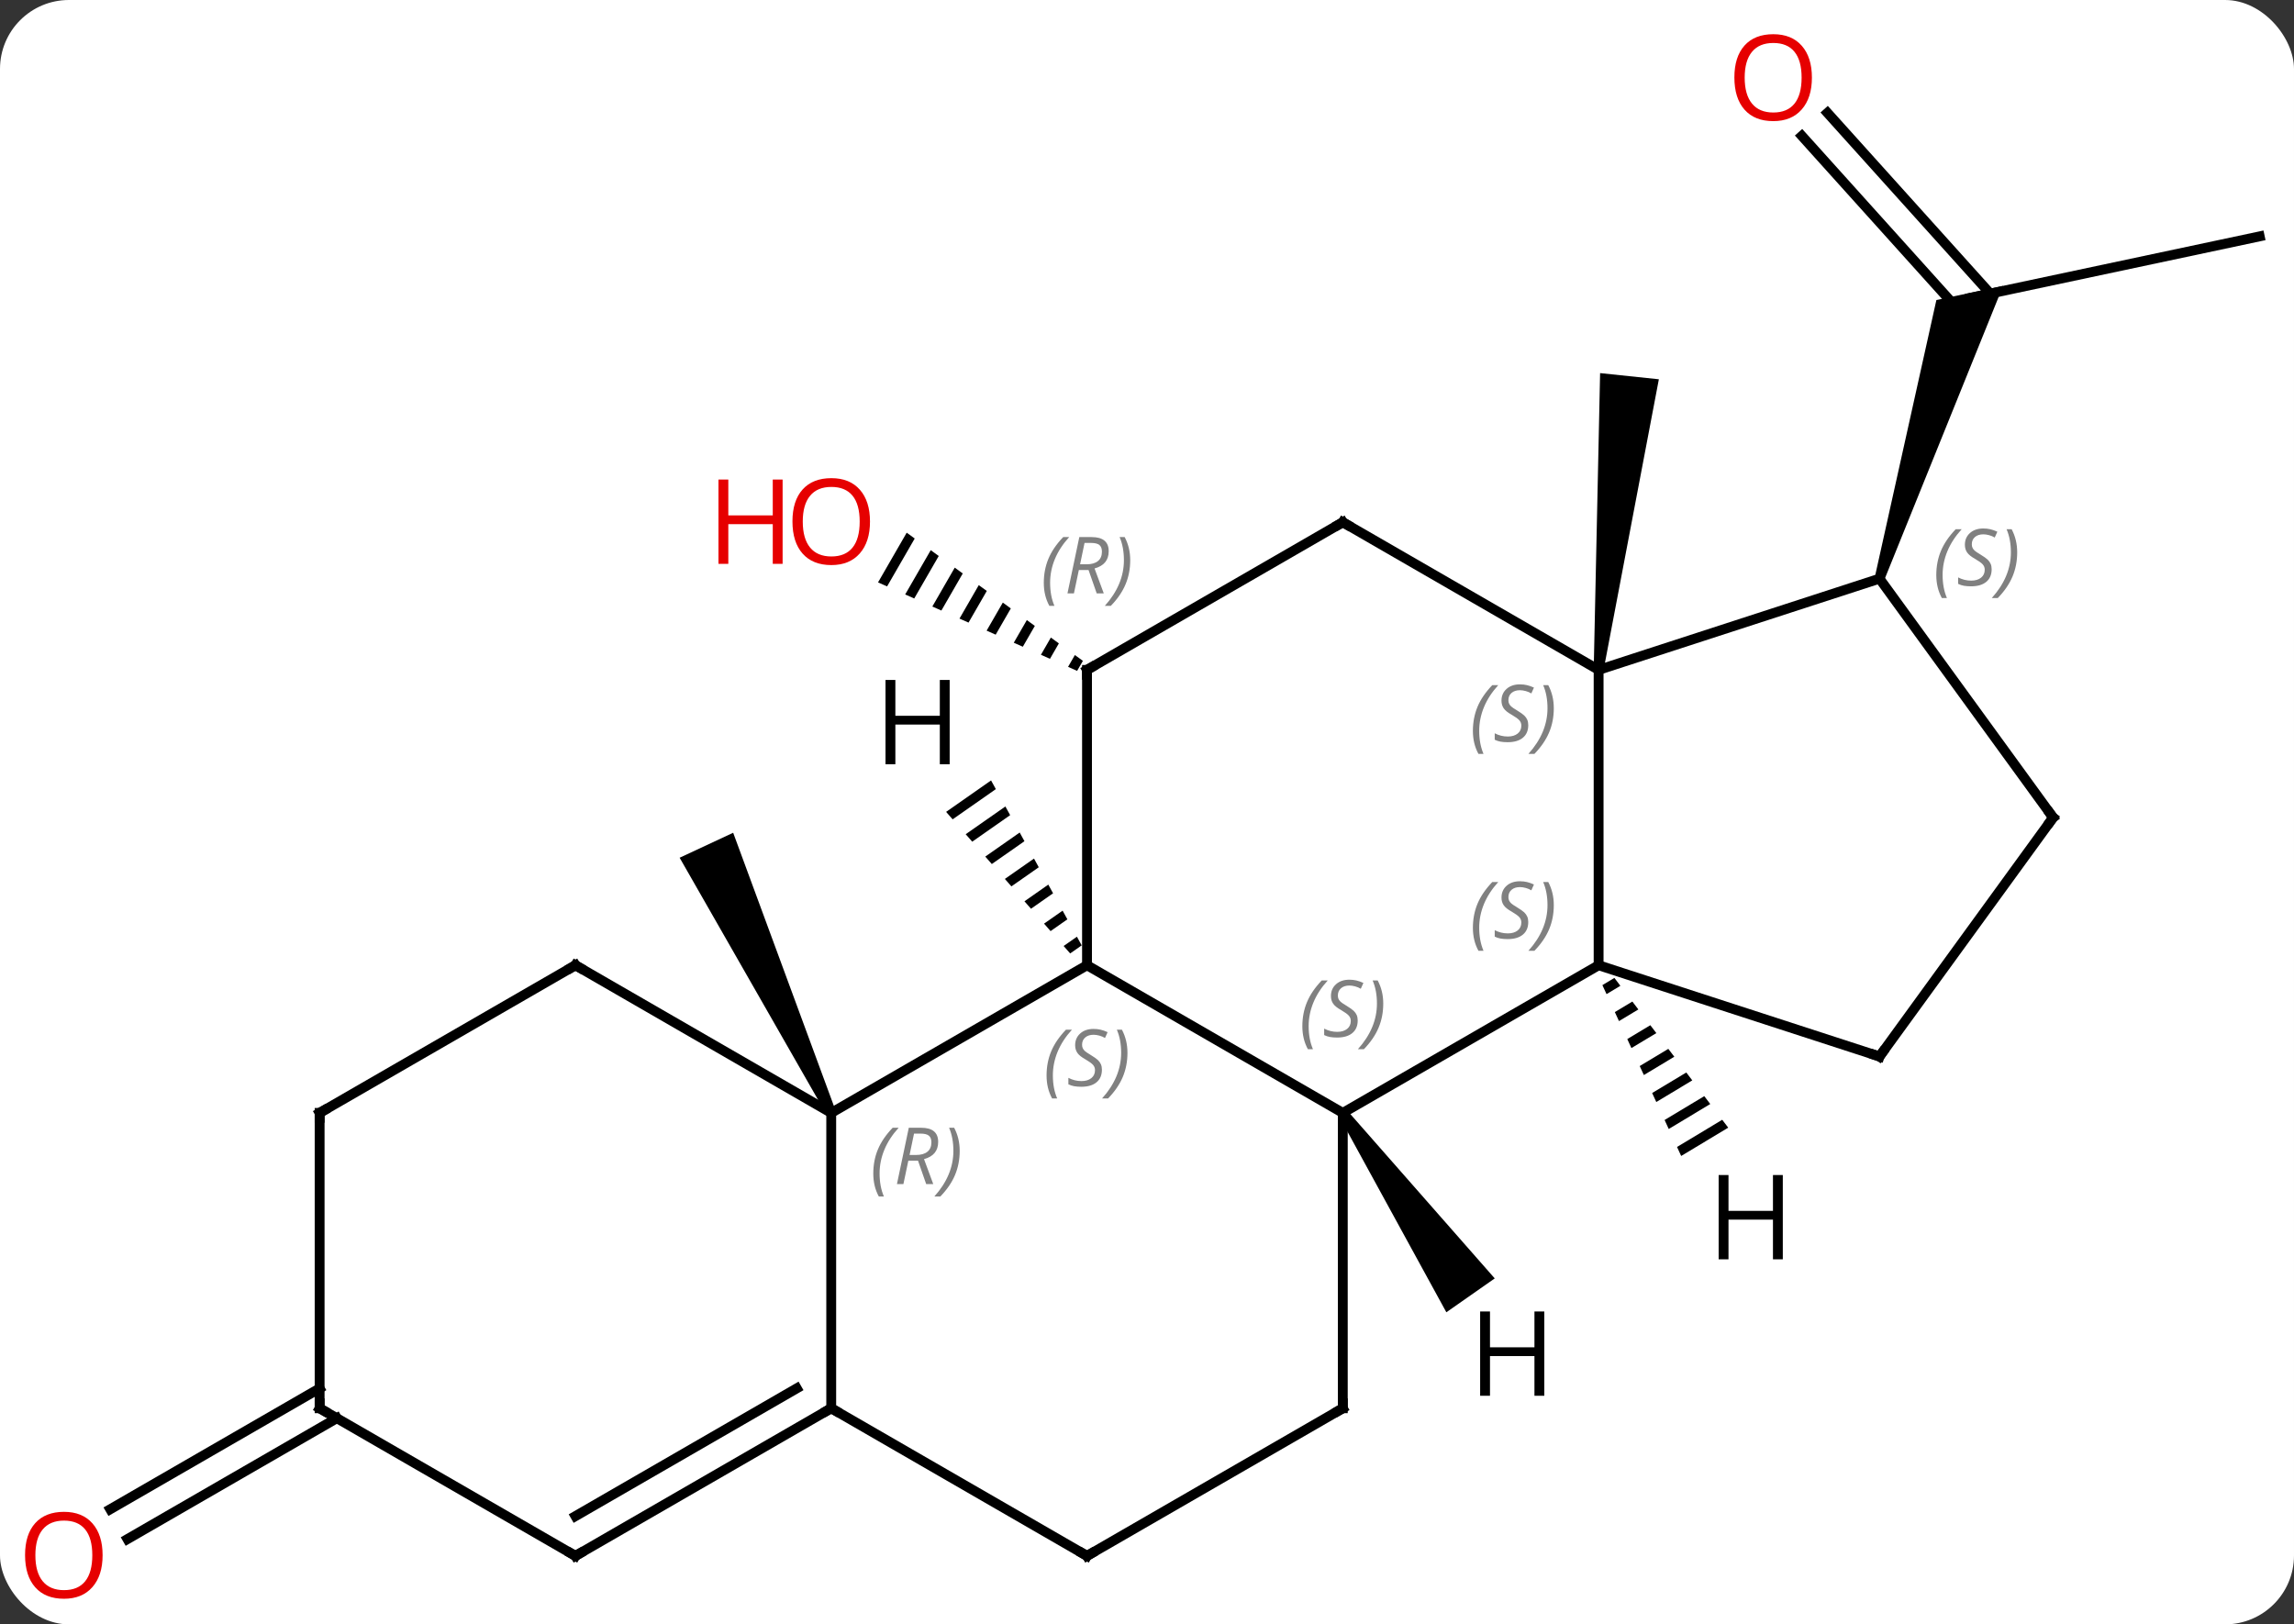 <svg width="233" viewBox="0 0 233 165" style="fill-opacity:1; color-rendering:auto; color-interpolation:auto; text-rendering:auto; stroke:black; stroke-linecap:square; stroke-miterlimit:10; shape-rendering:auto; stroke-opacity:1; fill:black; stroke-dasharray:none; font-weight:normal; stroke-width:1; font-family:'Open Sans'; font-style:normal; stroke-linejoin:miter; font-size:12; stroke-dashoffset:0; image-rendering:auto;" height="165" class="cas-substance-image" xmlns:xlink="http://www.w3.org/1999/xlink" xmlns="http://www.w3.org/2000/svg"><rect x="0" y="0" width="233" height="165" fill="#333333" stroke="none"/><svg class="cas-substance-single-component"><rect y="0" x="0" width="233" stroke="none" ry="7" rx="7" height="165" fill="white" class="cas-substance-group"/><svg y="0" x="0" width="233" viewBox="0 0 233 165" style="fill:black;" height="165" class="cas-substance-single-component-image"><svg><g><g transform="translate(118,83)" style="text-rendering:geometricPrecision; color-rendering:optimizeQuality; color-interpolation:linearRGB; stroke-linecap:butt; image-rendering:optimizeQuality;"><path style="stroke:none;" d="M-33.12 29.837 L-34.026 30.259 L-48.97 4.127 L-43.532 1.591 Z"/><path style="stroke:none;" d="M-25.907 -28.891 L-28.818 -23.842 L-28.818 -23.842 L-27.899 -23.434 L-27.899 -23.434 L-25.093 -28.299 L-25.907 -28.891 ZM-23.466 -27.115 L-26.061 -22.616 L-26.061 -22.616 L-25.142 -22.208 L-25.142 -22.208 L-22.653 -26.523 L-22.653 -26.523 L-23.466 -27.115 ZM-21.026 -25.34 L-23.303 -21.391 L-23.303 -21.391 L-22.384 -20.982 L-22.384 -20.982 L-20.213 -24.748 L-20.213 -24.748 L-21.026 -25.34 ZM-18.586 -23.564 L-20.546 -20.165 L-19.627 -19.757 L-19.627 -19.757 L-17.772 -22.973 L-17.772 -22.973 L-18.586 -23.564 ZM-16.145 -21.789 L-17.789 -18.94 L-17.789 -18.94 L-16.869 -18.531 L-16.869 -18.531 L-15.332 -21.197 L-15.332 -21.197 L-16.145 -21.789 ZM-13.705 -20.014 L-15.031 -17.714 L-14.112 -17.306 L-14.112 -17.306 L-12.892 -19.422 L-12.892 -19.422 L-13.705 -20.014 ZM-11.265 -18.238 L-12.274 -16.488 L-12.274 -16.488 L-11.355 -16.08 L-11.355 -16.08 L-10.451 -17.646 L-10.451 -17.646 L-11.265 -18.238 ZM-8.825 -16.463 L-9.517 -15.263 L-9.517 -15.263 L-8.598 -14.854 L-8.598 -14.854 L-8.011 -15.871 L-8.011 -15.871 L-8.825 -16.463 Z"/><path style="stroke:none;" d="M44.867 -14.9 L43.873 -15.004 L44.521 -45.1 L50.489 -44.474 Z"/><line y2="-58.992" y1="-52.755" x2="111.516" x1="82.17" style="fill:none;"/><line y2="-71.537" y1="-53.175" x2="67.613" x1="84.147" style="fill:none;"/><line y2="-69.195" y1="-51.584" x2="65.012" x1="80.87" style="fill:none;"/><path style="stroke:none;" d="M73.376 -24.067 L72.424 -24.377 L78.678 -52.524 L85.454 -53.964 Z"/><line y2="61.058" y1="73.338" x2="-83.786" x1="-105.053" style="fill:none;"/><line y2="58.027" y1="70.306" x2="-85.536" x1="-106.803" style="fill:none;"/><line y2="30.048" y1="15.048" x2="18.387" x1="-7.593" style="fill:none;"/><line y2="30.048" y1="15.048" x2="-33.573" x1="-7.593" style="fill:none;"/><line y2="-14.952" y1="15.048" x2="-7.593" x1="-7.593" style="fill:none;"/><line y2="15.048" y1="30.048" x2="44.37" x1="18.387" style="fill:none;"/><line y2="60.048" y1="30.048" x2="18.387" x1="18.387" style="fill:none;"/><line y2="60.048" y1="30.048" x2="-33.573" x1="-33.573" style="fill:none;"/><line y2="15.048" y1="30.048" x2="-59.553" x1="-33.573" style="fill:none;"/><line y2="-29.952" y1="-14.952" x2="18.387" x1="-7.593" style="fill:none;"/><line y2="-14.952" y1="15.048" x2="44.37" x1="44.37" style="fill:none;"/><line y2="24.318" y1="15.048" x2="72.9" x1="44.37" style="fill:none;"/><line y2="75.048" y1="60.048" x2="-7.593" x1="18.387" style="fill:none;"/><line y2="75.048" y1="60.048" x2="-7.593" x1="-33.573" style="fill:none;"/><line y2="75.048" y1="60.048" x2="-59.553" x1="-33.573" style="fill:none;"/><line y2="71.007" y1="58.027" x2="-59.553" x1="-37.073" style="fill:none;"/><line y2="30.048" y1="15.048" x2="-85.536" x1="-59.553" style="fill:none;"/><line y2="-14.952" y1="-29.952" x2="44.37" x1="18.387" style="fill:none;"/><line y2="-24.222" y1="-14.952" x2="72.9" x1="44.37" style="fill:none;"/><line y2="0.048" y1="24.318" x2="90.534" x1="72.9" style="fill:none;"/><line y2="60.048" y1="75.048" x2="-85.536" x1="-59.553" style="fill:none;"/><line y2="60.048" y1="30.048" x2="-85.536" x1="-85.536" style="fill:none;"/><line y2="0.048" y1="-24.222" x2="90.534" x1="72.9" style="fill:none;"/><path style="stroke:none;" d="M-17.338 -3.725 L-21.904 -0.53 L-21.241 0.227 L-21.241 0.227 L-16.853 -2.843 L-16.853 -2.843 L-17.338 -3.725 ZM-15.884 -1.079 L-19.915 1.74 L-19.251 2.497 L-15.4 -0.198 L-15.884 -1.079 ZM-14.431 1.566 L-17.925 4.011 L-17.925 4.011 L-17.262 4.768 L-17.262 4.768 L-13.947 2.448 L-14.431 1.566 ZM-12.978 4.212 L-15.936 6.281 L-15.273 7.038 L-12.494 5.094 L-12.978 4.212 ZM-11.525 6.857 L-13.946 8.552 L-13.946 8.552 L-13.283 9.309 L-13.283 9.309 L-11.04 7.739 L-11.525 6.857 ZM-10.072 9.503 L-11.957 10.822 L-11.957 10.822 L-11.294 11.579 L-9.587 10.385 L-9.587 10.385 L-10.072 9.503 ZM-8.618 12.149 L-9.967 13.093 L-9.967 13.093 L-9.304 13.849 L-8.134 13.031 L-8.134 13.031 L-8.618 12.149 Z"/><path style="stroke:none;" d="M17.977 30.335 L18.797 29.761 L33.82 46.859 L28.905 50.3 Z"/><path style="stroke:none;" d="M45.973 16.335 L44.754 17.068 L44.754 17.068 L45.175 17.982 L46.581 17.136 L45.973 16.335 ZM47.798 18.737 L46.018 19.808 L46.439 20.721 L48.407 19.538 L47.798 18.737 ZM49.624 21.139 L47.281 22.548 L47.281 22.548 L47.702 23.461 L50.233 21.94 L50.233 21.94 L49.624 21.139 ZM51.45 23.541 L48.545 25.288 L48.545 25.288 L48.966 26.201 L52.058 24.341 L52.058 24.341 L51.45 23.541 ZM53.275 25.942 L49.808 28.028 L50.229 28.941 L53.884 26.743 L53.884 26.743 L53.275 25.942 ZM55.101 28.344 L51.072 30.768 L51.493 31.681 L51.493 31.681 L55.709 29.145 L55.709 29.145 L55.101 28.344 ZM56.926 30.746 L52.335 33.508 L52.335 33.508 L52.756 34.421 L57.535 31.547 L57.535 31.547 L56.926 30.746 Z"/></g><g transform="translate(118,83)" style="fill:rgb(230,0,0); text-rendering:geometricPrecision; color-rendering:optimizeQuality; image-rendering:optimizeQuality; font-family:'Open Sans'; stroke:rgb(230,0,0); color-interpolation:linearRGB;"><path style="stroke:none;" d="M-29.636 -30.022 Q-29.636 -27.96 -30.675 -26.78 Q-31.714 -25.6 -33.557 -25.6 Q-35.448 -25.6 -36.479 -26.765 Q-37.511 -27.929 -37.511 -30.038 Q-37.511 -32.132 -36.479 -33.28 Q-35.448 -34.429 -33.557 -34.429 Q-31.698 -34.429 -30.667 -33.257 Q-29.636 -32.085 -29.636 -30.022 ZM-36.464 -30.022 Q-36.464 -28.288 -35.721 -27.382 Q-34.979 -26.475 -33.557 -26.475 Q-32.136 -26.475 -31.409 -27.374 Q-30.682 -28.272 -30.682 -30.022 Q-30.682 -31.757 -31.409 -32.647 Q-32.136 -33.538 -33.557 -33.538 Q-34.979 -33.538 -35.721 -32.639 Q-36.464 -31.741 -36.464 -30.022 Z"/><path style="stroke:none;" d="M-38.511 -25.725 L-39.511 -25.725 L-39.511 -29.757 L-44.026 -29.757 L-44.026 -25.725 L-45.026 -25.725 L-45.026 -34.288 L-44.026 -34.288 L-44.026 -30.647 L-39.511 -30.647 L-39.511 -34.288 L-38.511 -34.288 L-38.511 -25.725 Z"/><path style="stroke:none;" d="M66.034 -75.118 Q66.034 -73.056 64.995 -71.876 Q63.956 -70.696 62.113 -70.696 Q60.222 -70.696 59.191 -71.861 Q58.16 -73.025 58.16 -75.134 Q58.16 -77.228 59.191 -78.376 Q60.222 -79.525 62.113 -79.525 Q63.972 -79.525 65.003 -78.353 Q66.034 -77.181 66.034 -75.118 ZM59.206 -75.118 Q59.206 -73.384 59.949 -72.478 Q60.691 -71.571 62.113 -71.571 Q63.535 -71.571 64.261 -72.47 Q64.988 -73.368 64.988 -75.118 Q64.988 -76.853 64.261 -77.743 Q63.535 -78.634 62.113 -78.634 Q60.691 -78.634 59.949 -77.736 Q59.206 -76.837 59.206 -75.118 Z"/><path style="stroke:none;" d="M-107.579 74.978 Q-107.579 77.04 -108.618 78.22 Q-109.657 79.4 -111.5 79.4 Q-113.391 79.4 -114.422 78.236 Q-115.454 77.071 -115.454 74.962 Q-115.454 72.868 -114.422 71.72 Q-113.391 70.571 -111.5 70.571 Q-109.641 70.571 -108.61 71.743 Q-107.579 72.915 -107.579 74.978 ZM-114.407 74.978 Q-114.407 76.712 -113.664 77.618 Q-112.922 78.525 -111.5 78.525 Q-110.079 78.525 -109.352 77.626 Q-108.625 76.728 -108.625 74.978 Q-108.625 73.243 -109.352 72.353 Q-110.079 71.462 -111.5 71.462 Q-112.922 71.462 -113.664 72.361 Q-114.407 73.259 -114.407 74.978 Z"/></g><g transform="translate(118,83)" style="font-size:8.4px; fill:gray; text-rendering:geometricPrecision; image-rendering:optimizeQuality; color-rendering:optimizeQuality; font-family:'Open Sans'; font-style:italic; stroke:gray; color-interpolation:linearRGB;"><path style="stroke:none;" d="M-11.701 26.251 Q-11.701 24.923 -11.233 23.798 Q-10.764 22.673 -9.733 21.595 L-9.123 21.595 Q-10.092 22.657 -10.576 23.829 Q-11.061 25.001 -11.061 26.235 Q-11.061 27.564 -10.623 28.579 L-11.139 28.579 Q-11.701 27.548 -11.701 26.251 ZM-6.079 25.657 Q-6.079 26.485 -6.626 26.939 Q-7.173 27.392 -8.173 27.392 Q-8.579 27.392 -8.892 27.337 Q-9.204 27.282 -9.485 27.142 L-9.485 26.485 Q-8.86 26.814 -8.157 26.814 Q-7.532 26.814 -7.157 26.517 Q-6.782 26.22 -6.782 25.704 Q-6.782 25.392 -6.985 25.165 Q-7.188 24.939 -7.751 24.61 Q-8.345 24.282 -8.571 23.954 Q-8.798 23.626 -8.798 23.173 Q-8.798 22.439 -8.282 21.978 Q-7.766 21.517 -6.923 21.517 Q-6.548 21.517 -6.212 21.595 Q-5.876 21.673 -5.501 21.845 L-5.766 22.439 Q-6.016 22.282 -6.337 22.196 Q-6.657 22.11 -6.923 22.11 Q-7.454 22.11 -7.774 22.384 Q-8.095 22.657 -8.095 23.126 Q-8.095 23.329 -8.024 23.478 Q-7.954 23.626 -7.813 23.759 Q-7.673 23.892 -7.251 24.142 Q-6.688 24.485 -6.485 24.681 Q-6.282 24.876 -6.181 25.11 Q-6.079 25.345 -6.079 25.657 ZM-3.485 23.939 Q-3.485 25.267 -3.961 26.4 Q-4.438 27.532 -5.453 28.579 L-6.063 28.579 Q-4.125 26.423 -4.125 23.939 Q-4.125 22.61 -4.563 21.595 L-4.047 21.595 Q-3.485 22.657 -3.485 23.939 Z"/><path style="stroke:none;" d="M14.279 21.251 Q14.279 19.923 14.748 18.798 Q15.216 17.673 16.247 16.595 L16.857 16.595 Q15.888 17.657 15.404 18.829 Q14.919 20.001 14.919 21.235 Q14.919 22.564 15.357 23.579 L14.841 23.579 Q14.279 22.548 14.279 21.251 ZM19.901 20.657 Q19.901 21.485 19.354 21.939 Q18.808 22.392 17.808 22.392 Q17.401 22.392 17.089 22.337 Q16.776 22.282 16.495 22.142 L16.495 21.485 Q17.12 21.814 17.823 21.814 Q18.448 21.814 18.823 21.517 Q19.198 21.22 19.198 20.704 Q19.198 20.392 18.995 20.165 Q18.792 19.939 18.229 19.61 Q17.636 19.282 17.409 18.954 Q17.183 18.626 17.183 18.173 Q17.183 17.439 17.698 16.978 Q18.214 16.517 19.058 16.517 Q19.433 16.517 19.768 16.595 Q20.104 16.673 20.479 16.845 L20.214 17.439 Q19.964 17.282 19.643 17.196 Q19.323 17.11 19.058 17.11 Q18.526 17.11 18.206 17.384 Q17.886 17.657 17.886 18.126 Q17.886 18.329 17.956 18.478 Q18.026 18.626 18.167 18.759 Q18.308 18.892 18.729 19.142 Q19.292 19.485 19.495 19.681 Q19.698 19.876 19.8 20.11 Q19.901 20.345 19.901 20.657 ZM22.496 18.939 Q22.496 20.267 22.019 21.4 Q21.543 22.532 20.527 23.579 L19.918 23.579 Q21.855 21.423 21.855 18.939 Q21.855 17.61 21.418 16.595 L21.933 16.595 Q22.496 17.657 22.496 18.939 Z"/><path style="stroke:none;" d="M-29.301 36.212 Q-29.301 34.884 -28.833 33.759 Q-28.364 32.634 -27.333 31.556 L-26.723 31.556 Q-27.692 32.618 -28.176 33.79 Q-28.661 34.962 -28.661 36.196 Q-28.661 37.525 -28.223 38.54 L-28.739 38.54 Q-29.301 37.509 -29.301 36.212 ZM-25.741 34.9 L-26.241 37.275 L-26.898 37.275 L-25.694 31.556 L-24.444 31.556 Q-22.71 31.556 -22.71 32.993 Q-22.71 34.353 -24.148 34.743 L-23.21 37.275 L-23.929 37.275 L-24.757 34.9 L-25.741 34.9 ZM-25.163 32.15 Q-25.554 34.071 -25.616 34.321 L-24.96 34.321 Q-24.21 34.321 -23.804 33.993 Q-23.398 33.665 -23.398 33.04 Q-23.398 32.571 -23.655 32.36 Q-23.913 32.15 -24.507 32.15 L-25.163 32.15 ZM-20.524 33.9 Q-20.524 35.228 -21.001 36.36 Q-21.477 37.493 -22.493 38.54 L-23.102 38.54 Q-21.165 36.384 -21.165 33.9 Q-21.165 32.571 -21.602 31.556 L-21.087 31.556 Q-20.524 32.618 -20.524 33.9 Z"/></g><g transform="translate(118,83)" style="stroke-linecap:butt; font-size:8.4px; text-rendering:geometricPrecision; image-rendering:optimizeQuality; color-rendering:optimizeQuality; font-family:'Open Sans'; font-style:italic; color-interpolation:linearRGB; stroke-miterlimit:5;"><path style="fill:none;" d="M-7.593 -14.452 L-7.593 -14.952 L-7.16 -15.202"/><path style="fill:gray; stroke:none;" d="M-11.982 -23.788 Q-11.982 -25.116 -11.513 -26.241 Q-11.044 -27.366 -10.013 -28.444 L-9.403 -28.444 Q-10.372 -27.382 -10.857 -26.21 Q-11.341 -25.038 -11.341 -23.804 Q-11.341 -22.475 -10.903 -21.46 L-11.419 -21.46 Q-11.982 -22.491 -11.982 -23.788 ZM-8.422 -25.1 L-8.922 -22.725 L-9.578 -22.725 L-8.375 -28.444 L-7.125 -28.444 Q-5.39 -28.444 -5.39 -27.007 Q-5.39 -25.647 -6.828 -25.257 L-5.89 -22.725 L-6.609 -22.725 L-7.437 -25.1 L-8.422 -25.1 ZM-7.843 -27.85 Q-8.234 -25.929 -8.297 -25.679 L-7.64 -25.679 Q-6.89 -25.679 -6.484 -26.007 Q-6.078 -26.335 -6.078 -26.96 Q-6.078 -27.429 -6.336 -27.64 Q-6.593 -27.85 -7.187 -27.85 L-7.843 -27.85 ZM-3.204 -26.1 Q-3.204 -24.772 -3.681 -23.64 Q-4.157 -22.507 -5.173 -21.46 L-5.782 -21.46 Q-3.845 -23.616 -3.845 -26.1 Q-3.845 -27.429 -4.282 -28.444 L-3.767 -28.444 Q-3.204 -27.382 -3.204 -26.1 Z"/><path style="fill:gray; stroke:none;" d="M31.601 11.251 Q31.601 9.923 32.07 8.798 Q32.539 7.673 33.57 6.595 L34.179 6.595 Q33.211 7.657 32.726 8.829 Q32.242 10.001 32.242 11.235 Q32.242 12.563 32.679 13.579 L32.164 13.579 Q31.601 12.548 31.601 11.251 ZM37.224 10.657 Q37.224 11.485 36.677 11.938 Q36.13 12.392 35.13 12.392 Q34.724 12.392 34.411 12.337 Q34.099 12.282 33.818 12.142 L33.818 11.485 Q34.443 11.813 35.146 11.813 Q35.771 11.813 36.146 11.517 Q36.521 11.22 36.521 10.704 Q36.521 10.392 36.318 10.165 Q36.114 9.938 35.552 9.61 Q34.958 9.282 34.732 8.954 Q34.505 8.626 34.505 8.173 Q34.505 7.439 35.021 6.978 Q35.536 6.517 36.38 6.517 Q36.755 6.517 37.091 6.595 Q37.427 6.673 37.802 6.845 L37.536 7.439 Q37.286 7.282 36.966 7.196 Q36.646 7.11 36.38 7.11 Q35.849 7.11 35.529 7.384 Q35.208 7.657 35.208 8.126 Q35.208 8.329 35.279 8.477 Q35.349 8.626 35.489 8.759 Q35.63 8.892 36.052 9.142 Q36.614 9.485 36.818 9.681 Q37.021 9.876 37.122 10.11 Q37.224 10.345 37.224 10.657 ZM39.818 8.938 Q39.818 10.267 39.342 11.399 Q38.865 12.532 37.85 13.579 L37.24 13.579 Q39.178 11.423 39.178 8.938 Q39.178 7.61 38.74 6.595 L39.256 6.595 Q39.818 7.657 39.818 8.938 Z"/><path style="fill:none;" d="M18.387 59.548 L18.387 60.048 L17.954 60.298"/><path style="fill:none;" d="M-34.006 60.298 L-33.573 60.048 L-33.14 60.298"/><path style="fill:none;" d="M-59.12 15.298 L-59.553 15.048 L-59.986 15.298"/><path style="fill:none;" d="M17.954 -29.702 L18.387 -29.952 L18.82 -29.702"/><path style="fill:gray; stroke:none;" d="M31.601 -8.749 Q31.601 -10.077 32.07 -11.202 Q32.539 -12.327 33.57 -13.405 L34.179 -13.405 Q33.211 -12.342 32.726 -11.171 Q32.242 -9.999 32.242 -8.764 Q32.242 -7.436 32.679 -6.421 L32.164 -6.421 Q31.601 -7.452 31.601 -8.749 ZM37.224 -9.342 Q37.224 -8.514 36.677 -8.061 Q36.13 -7.608 35.13 -7.608 Q34.724 -7.608 34.411 -7.663 Q34.099 -7.718 33.818 -7.858 L33.818 -8.514 Q34.443 -8.186 35.146 -8.186 Q35.771 -8.186 36.146 -8.483 Q36.521 -8.78 36.521 -9.296 Q36.521 -9.608 36.318 -9.835 Q36.114 -10.061 35.552 -10.389 Q34.958 -10.717 34.732 -11.046 Q34.505 -11.374 34.505 -11.827 Q34.505 -12.561 35.021 -13.022 Q35.536 -13.483 36.38 -13.483 Q36.755 -13.483 37.091 -13.405 Q37.427 -13.327 37.802 -13.155 L37.536 -12.561 Q37.286 -12.717 36.966 -12.803 Q36.646 -12.889 36.38 -12.889 Q35.849 -12.889 35.529 -12.616 Q35.208 -12.342 35.208 -11.874 Q35.208 -11.671 35.279 -11.522 Q35.349 -11.374 35.489 -11.241 Q35.63 -11.108 36.052 -10.858 Q36.614 -10.514 36.818 -10.319 Q37.021 -10.124 37.122 -9.889 Q37.224 -9.655 37.224 -9.342 ZM39.818 -11.061 Q39.818 -9.733 39.342 -8.6 Q38.865 -7.468 37.85 -6.421 L37.24 -6.421 Q39.178 -8.577 39.178 -11.061 Q39.178 -12.389 38.74 -13.405 L39.256 -13.405 Q39.818 -12.342 39.818 -11.061 Z"/><path style="fill:none;" d="M72.424 24.163 L72.9 24.318 L73.194 23.913"/><path style="fill:none;" d="M-7.16 74.798 L-7.593 75.048 L-8.026 74.798"/><path style="fill:none;" d="M-59.12 74.798 L-59.553 75.048 L-59.986 74.798"/><path style="fill:none;" d="M-85.103 29.798 L-85.536 30.048 L-85.536 30.548"/><path style="fill:gray; stroke:none;" d="M78.668 -24.584 Q78.668 -25.912 79.137 -27.037 Q79.606 -28.162 80.637 -29.24 L81.246 -29.24 Q80.278 -28.177 79.793 -27.005 Q79.309 -25.834 79.309 -24.599 Q79.309 -23.271 79.746 -22.255 L79.231 -22.255 Q78.668 -23.287 78.668 -24.584 ZM84.291 -25.177 Q84.291 -24.349 83.744 -23.896 Q83.197 -23.443 82.197 -23.443 Q81.791 -23.443 81.478 -23.497 Q81.166 -23.552 80.885 -23.693 L80.885 -24.349 Q81.51 -24.021 82.213 -24.021 Q82.838 -24.021 83.213 -24.318 Q83.588 -24.615 83.588 -25.13 Q83.588 -25.443 83.385 -25.669 Q83.181 -25.896 82.619 -26.224 Q82.025 -26.552 81.799 -26.88 Q81.572 -27.209 81.572 -27.662 Q81.572 -28.396 82.088 -28.857 Q82.603 -29.318 83.447 -29.318 Q83.822 -29.318 84.158 -29.24 Q84.494 -29.162 84.869 -28.99 L84.603 -28.396 Q84.353 -28.552 84.033 -28.638 Q83.713 -28.724 83.447 -28.724 Q82.916 -28.724 82.596 -28.451 Q82.275 -28.177 82.275 -27.709 Q82.275 -27.505 82.346 -27.357 Q82.416 -27.209 82.556 -27.076 Q82.697 -26.943 83.119 -26.693 Q83.681 -26.349 83.885 -26.154 Q84.088 -25.959 84.189 -25.724 Q84.291 -25.49 84.291 -25.177 ZM86.885 -26.896 Q86.885 -25.568 86.409 -24.435 Q85.932 -23.302 84.917 -22.255 L84.307 -22.255 Q86.245 -24.412 86.245 -26.896 Q86.245 -28.224 85.807 -29.24 L86.323 -29.24 Q86.885 -28.177 86.885 -26.896 Z"/><path style="fill:none;" d="M90.24 0.453 L90.534 0.048 L90.24 -0.356"/><path style="fill:none;" d="M-85.103 60.298 L-85.536 60.048 L-85.536 59.548"/><path style="stroke:none;" d="M-21.543 -5.369 L-22.543 -5.369 L-22.543 -9.4 L-27.059 -9.4 L-27.059 -5.369 L-28.059 -5.369 L-28.059 -13.931 L-27.059 -13.931 L-27.059 -10.291 L-22.543 -10.291 L-22.543 -13.931 L-21.543 -13.931 L-21.543 -5.369 Z"/><path style="stroke:none;" d="M38.853 58.78 L37.853 58.78 L37.853 54.749 L33.337 54.749 L33.337 58.78 L32.337 58.78 L32.337 50.218 L33.337 50.218 L33.337 53.858 L37.853 53.858 L37.853 50.218 L38.853 50.218 L38.853 58.78 Z"/><path style="stroke:none;" d="M63.078 44.92 L62.078 44.92 L62.078 40.889 L57.562 40.889 L57.562 44.92 L56.562 44.92 L56.562 36.358 L57.562 36.358 L57.562 39.998 L62.078 39.998 L62.078 36.358 L63.078 36.358 L63.078 44.92 Z"/></g></g></svg></svg></svg></svg>